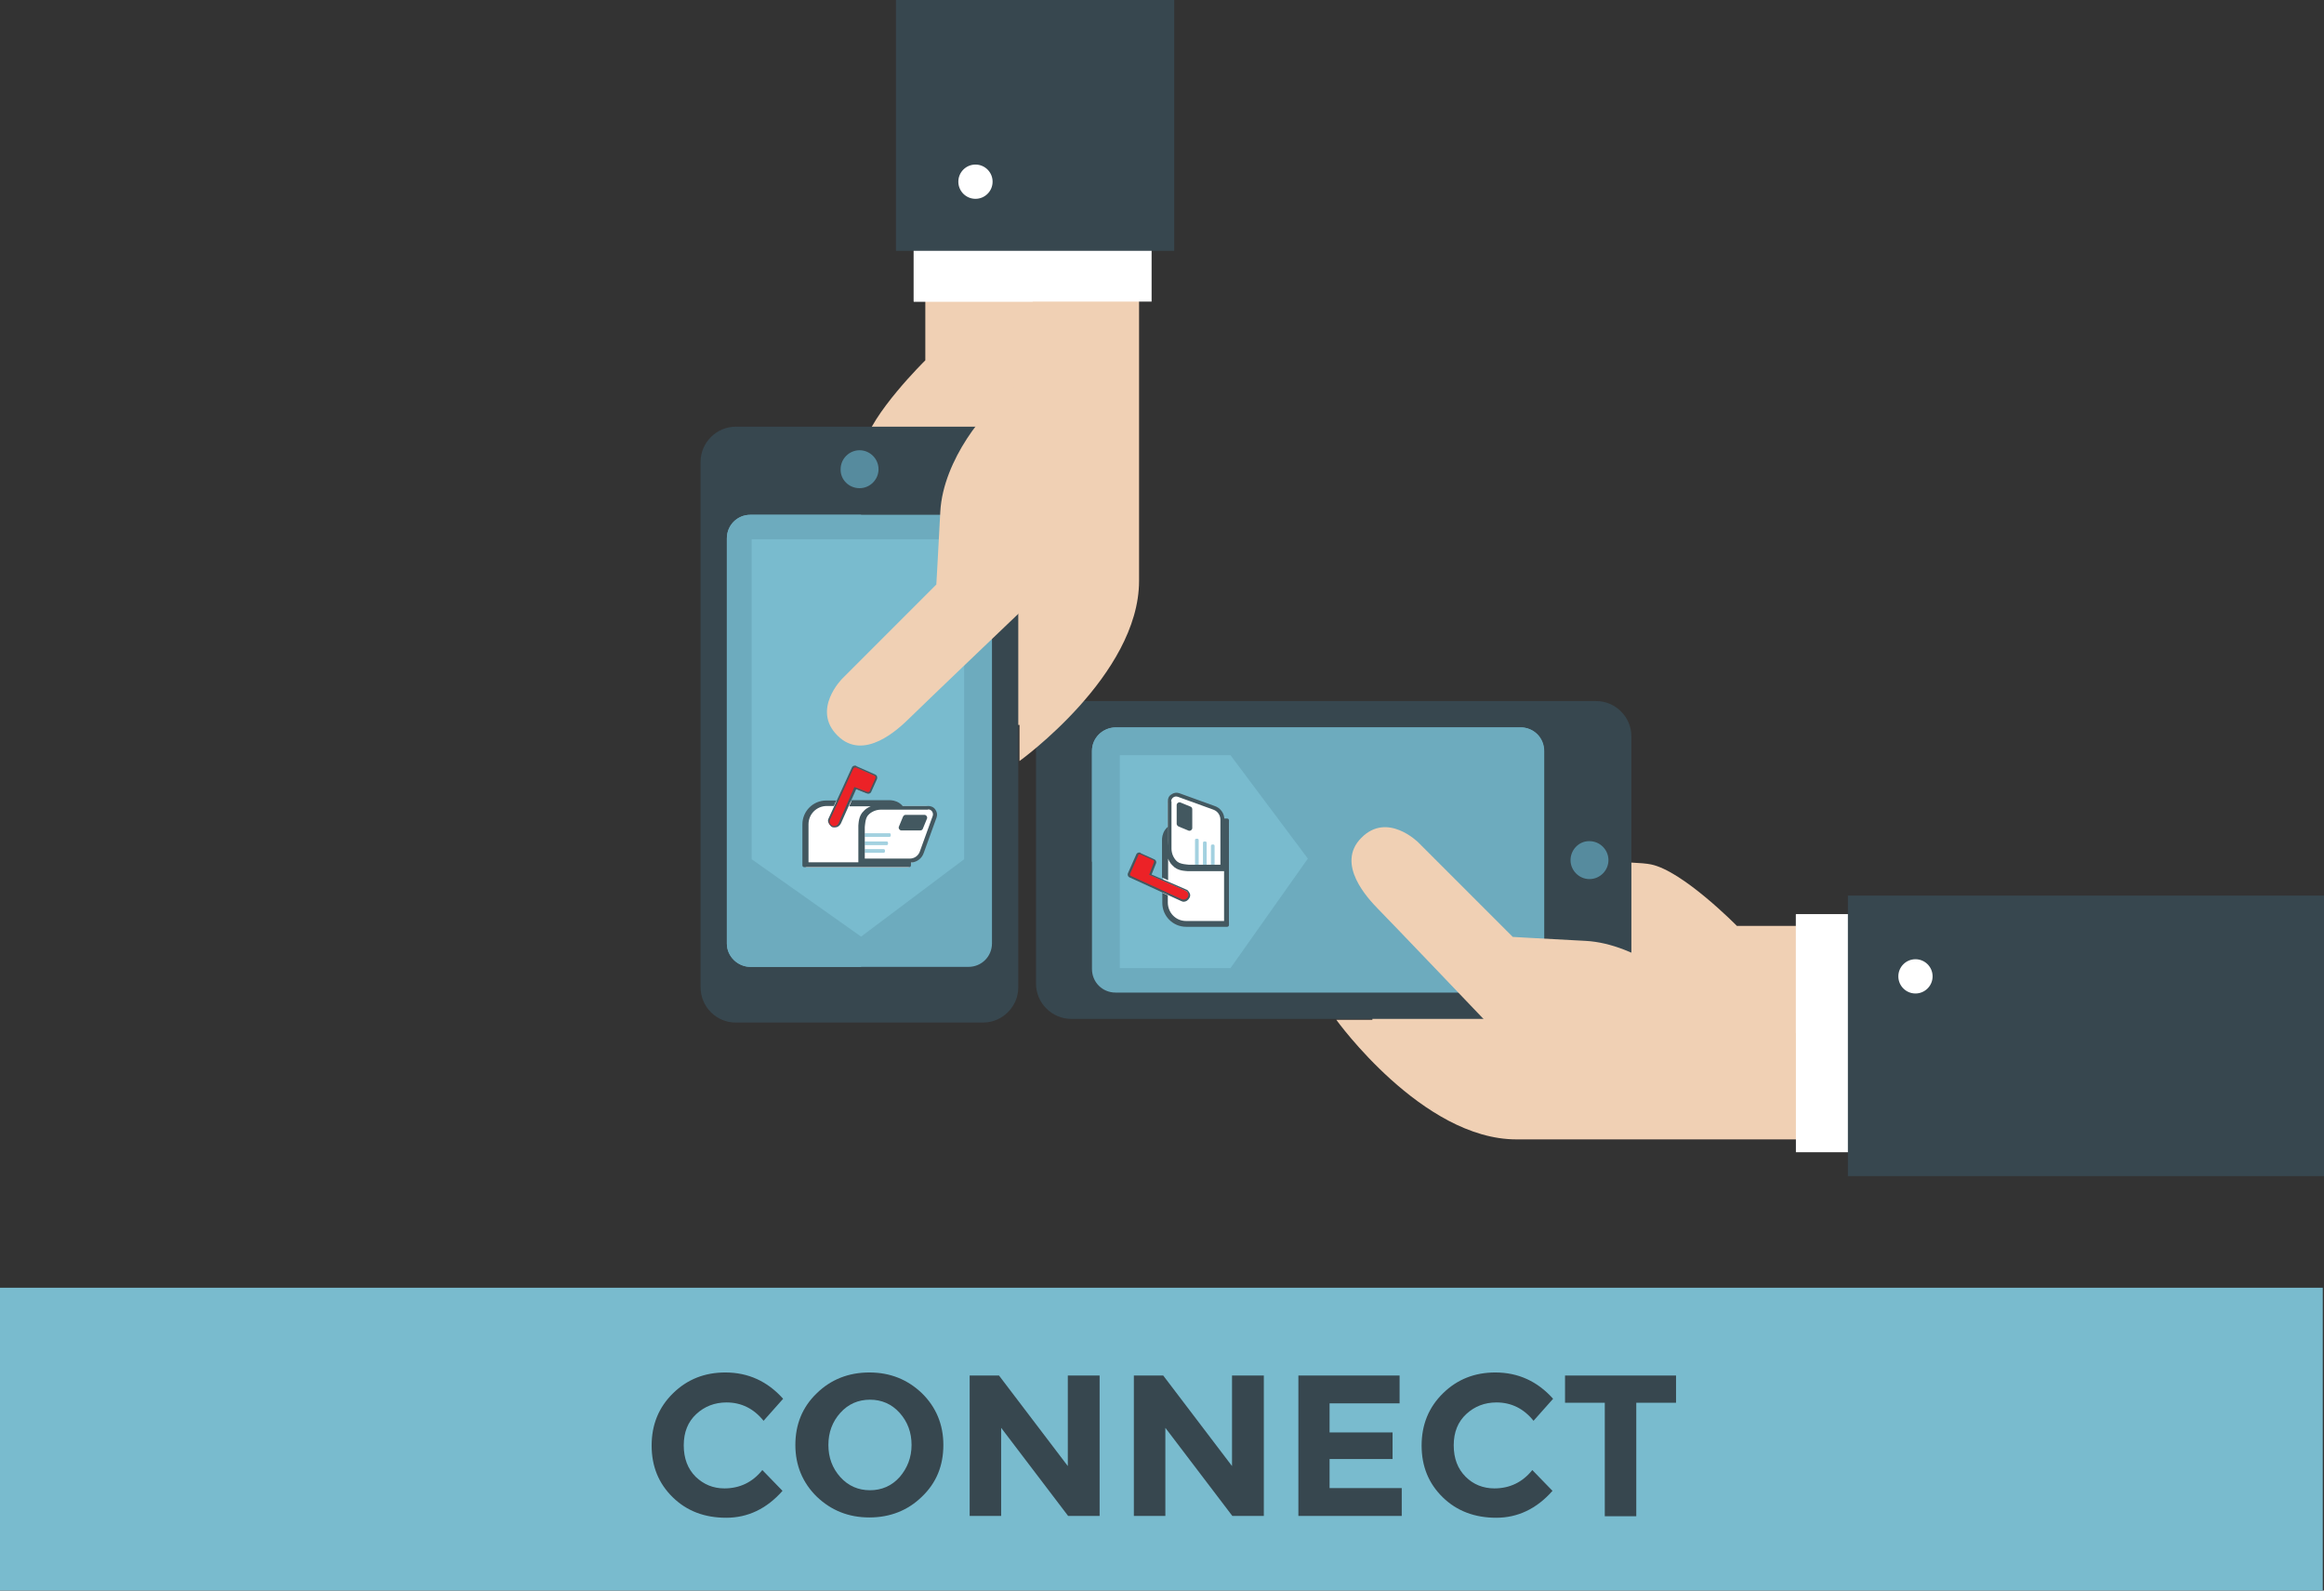 <?xml version="1.0" encoding="utf-8"?>
<!-- Generator: Adobe Illustrator 19.0.1, SVG Export Plug-In . SVG Version: 6.00 Build 0)  -->
<svg version="1.1" xmlns="http://www.w3.org/2000/svg" xmlns:xlink="http://www.w3.org/1999/xlink" x="0px" y="0px"
	 viewBox="0 0 760 520" style="enable-background:new 0 0 760 520;" xml:space="preserve">
<rect x="0" y="0" width="760" height="520" fill="#333333" stroke="none"/>
<style type="text/css">
	.st0{fill:none;}
	.st1{fill:#79BBCE;}
	.st2{fill:#F0D0B4;}
	.st3{fill:#37474F;}
	.st4{fill:#6DABBE;}
	.st5{fill:#568B9E;}
	.st6{fill:#FFFFFF;}
	.st7{fill:#A3D1E0;}
	.st8{fill:#435860;}
	.st9{fill:#EC2227;}
</style>
<g id="Layer_1">
</g>
<g id="Layer_7">
	<rect y="1" class="st0" width="760" height="620"/>
	<rect y="421" class="st1" width="759.6" height="100"/>
	<g>
		<path class="st2" d="M594.6,302.7H568c0,0-17.7-18-28.1-20.1c-10.4-2.2-91.1,0-91.1,0v55.2l145.8,7.6L594.6,302.7L594.6,302.7z"/>
		<path class="st3" d="M338.8,240.7v80.9c0,6.3,5.2,11.5,11.5,11.5h171.7c6.3,0,11.5-5.2,11.5-11.5v-80.9c0-6.3-5.2-11.5-11.5-11.5
			H350.5C344,229.2,338.8,234.4,338.8,240.7z"/>
		<path class="st4" d="M357.1,245.5v71.3c0,4.3,3.4,7.7,7.7,7.7h132.5c4.3,0,7.7-3.4,7.7-7.7v-71.3c0-4.3-3.4-7.7-7.7-7.7H364.8
			C360.5,237.9,357.1,241.3,357.1,245.5z"/>
		<path class="st4" d="M357.1,245.5v36.2h147.8v-36.2c0-4.3-3.4-7.7-7.7-7.7H364.8C360.5,237.9,357.1,241.3,357.1,245.5z"/>
		<polygon class="st1" points="402.4,246.9 427.7,280.7 402.4,316.5 366.2,316.5 366.2,246.9 		"/>
		<path class="st5" d="M513.6,281.2c0,3.4,2.8,6.2,6.2,6.2c3.4,0,6.2-2.8,6.2-6.2s-2.8-6.2-6.2-6.2
			C516.4,274.9,513.6,277.8,513.6,281.2z"/>
		<path class="st2" d="M592.7,333.6h-22.3c0,0-11.6,0.3-14.7-5.2c-3-5.4-20.1-19.9-37.2-20.8c-17.1-0.9-23.8-1.3-23.8-1.3
			l-30.9-30.9c0,0-10.1-10.1-18.6-1.5c-8.6,8.6,2.3,20,5.4,23.2c3.2,3.2,34.8,36.3,34.8,36.3H437c0,0,28.1,39.1,58.9,39.1
			s98.6,0,98.6,0L592.7,333.6z"/>
		<rect x="587.3" y="298.9" class="st6" width="27.5" height="77.8"/>
		<rect x="587.3" y="298.9" class="st6" width="27.5" height="38.9"/>
		<rect x="604.3" y="292.8" class="st3" width="155.7" height="91.7"/>
		<circle class="st6" cx="626.4" cy="319.2" r="5.6"/>
	</g>
	<g>
		<path class="st2" d="M302.6,91.2v26.6c0,0-18,17.7-20.1,28.1s0,91.1,0,91.1h55.2l7.6-145.8H302.6z"/>
		<path class="st3" d="M240.6,334.3h80.9c6.3,0,11.5-5.2,11.5-11.5V151c0-6.3-5.2-11.5-11.5-11.5h-80.9c-6.3,0-11.5,5.2-11.5,11.5
			v171.7C229.1,329.2,234.3,334.3,240.6,334.3z"/>
		<path class="st4" d="M245.4,316.1h71.3c4.3,0,7.7-3.4,7.7-7.7V176c0-4.3-3.4-7.7-7.7-7.7h-71.3c-4.3,0-7.7,3.4-7.7,7.7v132.5
			C237.7,312.7,241.3,316.1,245.4,316.1z"/>
		<path class="st4" d="M245.4,316.1h36.2V168.3h-36.2c-4.3,0-7.7,3.4-7.7,7.7v132.5C237.7,312.7,241.3,316.1,245.4,316.1z"/>
		<polygon class="st1" points="315.3,280.9 281.6,306.2 245.8,280.9 245.8,176.3 315.3,176.3 		"/>
		<path class="st5" d="M281.1,159.6c3.4,0,6.2-2.8,6.2-6.2s-2.8-6.2-6.2-6.2c-3.4,0-6.2,2.8-6.2,6.2
			C274.8,156.8,277.6,159.6,281.1,159.6z"/>
		<path class="st2" d="M333.5,93.1v22.3c0,0,0.3,11.6-5.2,14.7c-5.4,3-19.9,20.1-20.8,37.2s-1.3,23.8-1.3,23.8l-30.8,30.8
			c0,0-10.1,10.1-1.5,18.6c8.6,8.6,20-2.3,23.2-5.4c3.2-3.2,36.3-34.8,36.3-34.8v48.5c0,0,39.1-28.1,39.1-58.9s0-98.6,0-98.6
			L333.5,93.1z"/>
		<rect x="298.8" y="71.1" class="st6" width="77.8" height="27.5"/>
		<rect x="298.8" y="71.1" class="st6" width="38.9" height="27.5"/>
		<polygon class="st3" points="337.7,0 293,0 293,82 337.7,82 384,82 384,0 		"/>
		<circle class="st6" cx="319" cy="59.4" r="5.6"/>
	</g>
	<g>
		<path class="st6" d="M305,264.5c-0.5-0.8-1.4-1-2.3-1h-7.8c-0.3,0-1.3-0.5-1.6-0.8c-1.3-0.9-1.9-0.8-2.5-0.8h-10.6v0.1h-7.7V262
			h-1.3c-4.3,0-7.8,3.3-7.8,7.6v13.5c0,0.4,0.3,0.5,0.6,0.5h32.7c0.4,0,0.9-0.1,0.9-0.5v-1h-0.6c2,0,3.8-1.3,4.4-3.2l4.2-11.6
			C305.7,266.4,305.5,265.2,305,264.5z"/>
		<g>
			<path class="st7" d="M282.8,273.6h8.1c0.1,0,0.4-0.1,0.4-0.4v-0.4c0-0.1-0.1-0.4-0.4-0.4h-8.1V273.6z"/>
			<path class="st7" d="M282.8,276.3h7.2c0.1,0,0.4-0.1,0.4-0.4v-0.4c0-0.1-0.1-0.4-0.4-0.4h-7.2V276.3z"/>
			<path class="st7" d="M282.8,278.8h6.2c0.1,0,0.4-0.1,0.4-0.4V278c0-0.1-0.1-0.4-0.4-0.4h-6.2V278.8z"/>
		</g>
		<g>
			<path class="st8" d="M303.5,264.6c1.1,0,1.9,1.1,1.5,2.2l-4.2,11.6c-0.5,1.4-1.8,2.3-3.3,2.3h-15.3v-10.1c0-3.3,2.7-5.9,5.9-5.9
				H303.5 M303.5,263.5h-15.3c-3.9,0-7.1,3.2-7.1,7.1v10.1c0,0.6,0.5,1.3,1.3,1.3h15.3c2,0,3.8-1.3,4.4-3.2l4.2-11.6
				c0.3-0.9,0.1-1.8-0.4-2.5C305.3,263.8,304.4,263.5,303.5,263.5L303.5,263.5z"/>
			<path class="st8" d="M296.2,266.4h6.1c0.6,0,1,0.6,0.9,1.1l-1.4,3.4c-0.1,0.4-0.5,0.6-0.9,0.6h-6.1c-0.6,0-1-0.6-0.9-1.1l1.4-3.4
				C295.5,266.6,295.8,266.4,296.2,266.4z"/>
		</g>
		<g>
			<path class="st9" d="M272.9,270.3c-0.3,0-0.5,0-0.8-0.1c-0.5-0.3-0.8-0.5-1-1c-0.1-0.5-0.1-1,0-1.4l7.6-16.6
				c0.1-0.3,0.4-0.5,0.8-0.5c0.1,0,0.3,0,0.4,0.1l6.1,2.7c0.3,0.1,0.4,0.3,0.5,0.5c0.1,0.3,0.1,0.5,0,0.6l-1.9,4.2
				c-0.1,0.3-0.4,0.5-0.8,0.5c-0.1,0-0.3,0-0.3,0l-3.9-1.5l-5.1,11.6C274.3,269.9,273.7,270.3,272.9,270.3z"/>
			<g>
				<path class="st8" d="M279.6,250.9c0.1,0,0.1,0,0.3,0l6.1,2.7c0.3,0.1,0.4,0.4,0.3,0.8l-1.9,4.2c-0.1,0.3-0.3,0.3-0.5,0.3
					c-0.1,0-0.1,0-0.3,0l-4.2-1.6l-5.2,11.9c-0.3,0.6-0.8,0.9-1.4,0.9c-0.3,0-0.4,0-0.6-0.1l0,0c-0.8-0.4-1.1-1.3-0.8-2l7.6-16.6
					C279.2,251.1,279.3,250.9,279.6,250.9 M279.6,250.3c-0.5,0-0.9,0.3-1,0.6l-7.6,16.6c-0.3,0.5-0.3,1.1,0,1.6
					c0.3,0.5,0.6,1,1.1,1.3c0.3,0.1,0.5,0.1,0.9,0.1c0.9,0,1.6-0.5,2-1.3L280,258l3.5,1.4c0.1,0,0.3,0.1,0.4,0.1
					c0.5,0,0.9-0.3,1-0.6l1.9-4.2c0.1-0.3,0.1-0.6,0-0.9s-0.4-0.5-0.6-0.6l-6.1-2.7C280,250.3,279.7,250.3,279.6,250.3L279.6,250.3z
					"/>
			</g>
		</g>
		<path class="st8" d="M264.4,269.5v12.4h16.3v-12c0.1-0.6,0-3.2,1.8-4.8c1-1.1,2.3-1.5,2.3-1.5h-7.1l0.9-2c3.8,0,8.5,0,12.3,0
			c0.6,0,2,0.1,3.3,1c0.5,0.4,0.8,0.6,1,1c-1.4,0-2,0-3.4,0c-0.4,0-5.7-0.4-8,2.9c-0.9,1.4-0.9,3.2-1,3.9v11.4h15.1v1.1
			c0,0.4-0.3,0.6-0.6,0.6H263c-0.4,0-0.6-0.3-0.6-0.6v-13.4c0-4.3,3.5-7.8,7.8-7.8h3.3l-0.8,1.8h-2.3
			C267.1,263.5,264.4,266.1,264.4,269.5z"/>
	</g>
	<g>
		<path class="st6" d="M382.9,260.4c-0.8,0.5-1,1.4-1,2.3v7.8c0,0.3-0.5,1.3-0.8,1.6c-0.9,1.3-0.8,1.9-0.8,2.5v10.6h0.1v7.7h-0.1
			v1.3c0,4.3,3.3,7.8,7.6,7.8h13.5c0.4,0,0.5-0.3,0.5-0.6V269c0-0.4-0.1-0.9-0.5-0.9h-1v0.5c0-2-1.3-3.8-3.2-4.4l-11.6-4.2
			C384.8,259.8,383.6,259.9,382.9,260.4z"/>
		<g>
			<path class="st7" d="M392,282.7v-8.1c0-0.1-0.1-0.4-0.4-0.4h-0.4c-0.1,0-0.4,0.1-0.4,0.4v8.1H392z"/>
			<path class="st7" d="M394.6,282.7v-7.2c0-0.1-0.1-0.4-0.4-0.4h-0.4c-0.1,0-0.4,0.1-0.4,0.4v7.2H394.6z"/>
			<path class="st7" d="M397.2,282.7v-6.2c0-0.1-0.1-0.4-0.4-0.4h-0.4c-0.1,0-0.4,0.1-0.4,0.4v6.2H397.2z"/>
		</g>
		<g>
			<path class="st8" d="M383,262c0-1.1,1.1-1.9,2.2-1.5l11.6,4.2c1.4,0.5,2.3,1.8,2.3,3.3v15.3H389c-3.3,0-5.9-2.7-5.9-5.9V262
				 M381.9,262v15.3c0,3.9,3.2,7.1,7.1,7.1h10.1c0.6,0,1.3-0.5,1.3-1.3v-15.2c0-2-1.3-3.8-3.2-4.4l-11.6-4.2
				c-0.9-0.3-1.8-0.1-2.5,0.4C382.2,260.2,381.9,261.1,381.9,262L381.9,262z"/>
			<path class="st8" d="M384.8,269.3v-6.1c0-0.6,0.6-1,1.1-0.9l3.4,1.4c0.4,0.1,0.6,0.5,0.6,0.9v6.1c0,0.6-0.6,1-1.1,0.9l-3.4-1.4
				C385,269.9,384.8,269.7,384.8,269.3z"/>
		</g>
		<g>
			<path class="st9" d="M386.9,294.4c-0.3,0-0.5,0-0.8-0.1l-16.6-7.6c-0.4-0.3-0.6-0.6-0.4-1.1l2.7-6.1c0.1-0.3,0.4-0.5,0.8-0.5
				c0.1,0,0.3,0,0.4,0.1l4.2,1.9c0.4,0.1,0.6,0.6,0.4,1.1L376,286l11.6,5.1c0.5,0.3,0.8,0.5,1,1c0.3,0.5,0.1,1,0,1.4
				C388.3,294,387.6,294.4,386.9,294.4z"/>
			<g>
				<path class="st8" d="M372.6,279.3c0.1,0,0.1,0,0.3,0l4.2,1.9c0.3,0.1,0.4,0.4,0.3,0.6l-1.6,4.2l11.9,5.2c0.8,0.4,1.1,1.3,0.8,2
					c-0.3,0.5-0.8,0.9-1.4,0.9c-0.3,0-0.4,0-0.6-0.1l-16.6-7.6c-0.3-0.1-0.4-0.4-0.3-0.8l2.7-6.1
					C372.2,279.3,372.4,279.3,372.6,279.3 M372.6,278.7L372.6,278.7c-0.5,0-0.9,0.3-1,0.6l-2.7,6.1c-0.3,0.6,0,1.3,0.6,1.5l16.6,7.6
					c0.3,0.1,0.6,0.3,0.9,0.3c0.9,0,1.6-0.5,2-1.3c0.3-0.5,0.3-1.1,0-1.6c-0.3-0.5-0.6-1-1.1-1.1l-11.3-4.9l1.4-3.5
					c0.3-0.6,0-1.3-0.6-1.5l-4.2-1.9C372.9,278.7,372.8,278.7,372.6,278.7L372.6,278.7z"/>
			</g>
		</g>
		<path class="st8" d="M387.9,301.1h12.4v-16.3h-12c-0.6-0.1-3.2,0-4.8-1.8c-1.1-1-1.5-2.3-1.5-2.3v7.1l-2-0.9c0-3.8,0-8.5,0-12.3
			c0-0.6,0.1-2,1-3.3c0.4-0.5,0.6-0.8,1-1c0,1.4,0,2,0,3.4c0,0.4-0.4,5.7,2.9,8c1.4,0.9,3.2,0.9,3.9,1h11.4v-15.1h1.1
			c0.4,0,0.6,0.3,0.6,0.6v34.2c0,0.4-0.3,0.6-0.6,0.6h-13.4c-4.3,0-7.8-3.5-7.8-7.8v-3.3l1.8,0.8v2.3
			C381.9,298.4,384.5,301.1,387.9,301.1z"/>
	</g>
	<g>
		<g>
			<path class="st3" d="M236.9,486.6c5,0,9.2-2,12.4-6l6.6,6.8c-5.2,5.9-11.4,8.8-18.4,8.8c-7.1,0-12.9-2.2-17.5-6.7
				c-4.6-4.5-6.9-10.1-6.9-16.9s2.3-12.5,7-17.1c4.7-4.6,10.4-6.8,17.1-6.8c7.5,0,13.8,2.9,18.9,8.6l-6.4,7.2c-3.2-4-7.3-6-12.1-6
				c-3.9,0-7.2,1.3-9.9,3.8c-2.7,2.5-4.1,5.9-4.1,10.2s1.3,7.7,3.9,10.3C230.1,485.3,233.2,486.6,236.9,486.6z"/>
			<path class="st3" d="M301.5,489.3c-4.6,4.5-10.4,6.8-17.2,6.8c-6.8,0-12.5-2.3-17.2-6.8c-4.6-4.5-7-10.2-7-16.9
				c0-6.7,2.3-12.4,7-16.9c4.6-4.5,10.4-6.8,17.2-6.8c6.8,0,12.5,2.3,17.2,6.8c4.6,4.5,7,10.2,7,16.9
				C308.5,479.2,306.2,484.8,301.5,489.3z M298.1,472.4c0-4.1-1.3-7.6-3.9-10.5c-2.6-2.9-5.9-4.3-9.7-4.3c-3.8,0-7.1,1.4-9.7,4.3
				c-2.6,2.9-3.9,6.4-3.9,10.5c0,4.1,1.3,7.6,3.9,10.5c2.6,2.9,5.9,4.3,9.7,4.3c3.8,0,7.1-1.4,9.7-4.3
				C296.7,480,298.1,476.5,298.1,472.4z"/>
			<path class="st3" d="M349.3,449.7h10.3v45.9h-10.3l-21.9-28.8v28.8h-10.3v-45.9h9.6l22.5,29.6V449.7z"/>
			<path class="st3" d="M403,449.7h10.3v45.9H403l-21.9-28.8v28.8h-10.3v-45.9h9.6l22.5,29.6V449.7z"/>
			<path class="st3" d="M457.7,449.7v9.1h-22.9v9.5h20.6v8.7h-20.6v9.5h23.6v9.1h-33.8v-45.9H457.7z"/>
			<path class="st3" d="M488.7,486.6c5,0,9.2-2,12.4-6l6.6,6.8c-5.2,5.9-11.4,8.8-18.4,8.8s-12.9-2.2-17.5-6.7
				c-4.6-4.5-6.9-10.1-6.9-16.9s2.3-12.5,7-17.1c4.7-4.6,10.4-6.8,17.1-6.8c7.5,0,13.8,2.9,18.9,8.6l-6.4,7.2c-3.2-4-7.3-6-12.1-6
				c-3.9,0-7.2,1.3-9.9,3.8c-2.7,2.5-4.1,5.9-4.1,10.2s1.3,7.7,3.9,10.3C481.8,485.3,485,486.6,488.7,486.6z"/>
			<path class="st3" d="M535.1,458.6v37.1h-10.3v-37.1h-13v-8.9h36.3v8.9H535.1z"/>
		</g>
	</g>
</g>
</svg>
